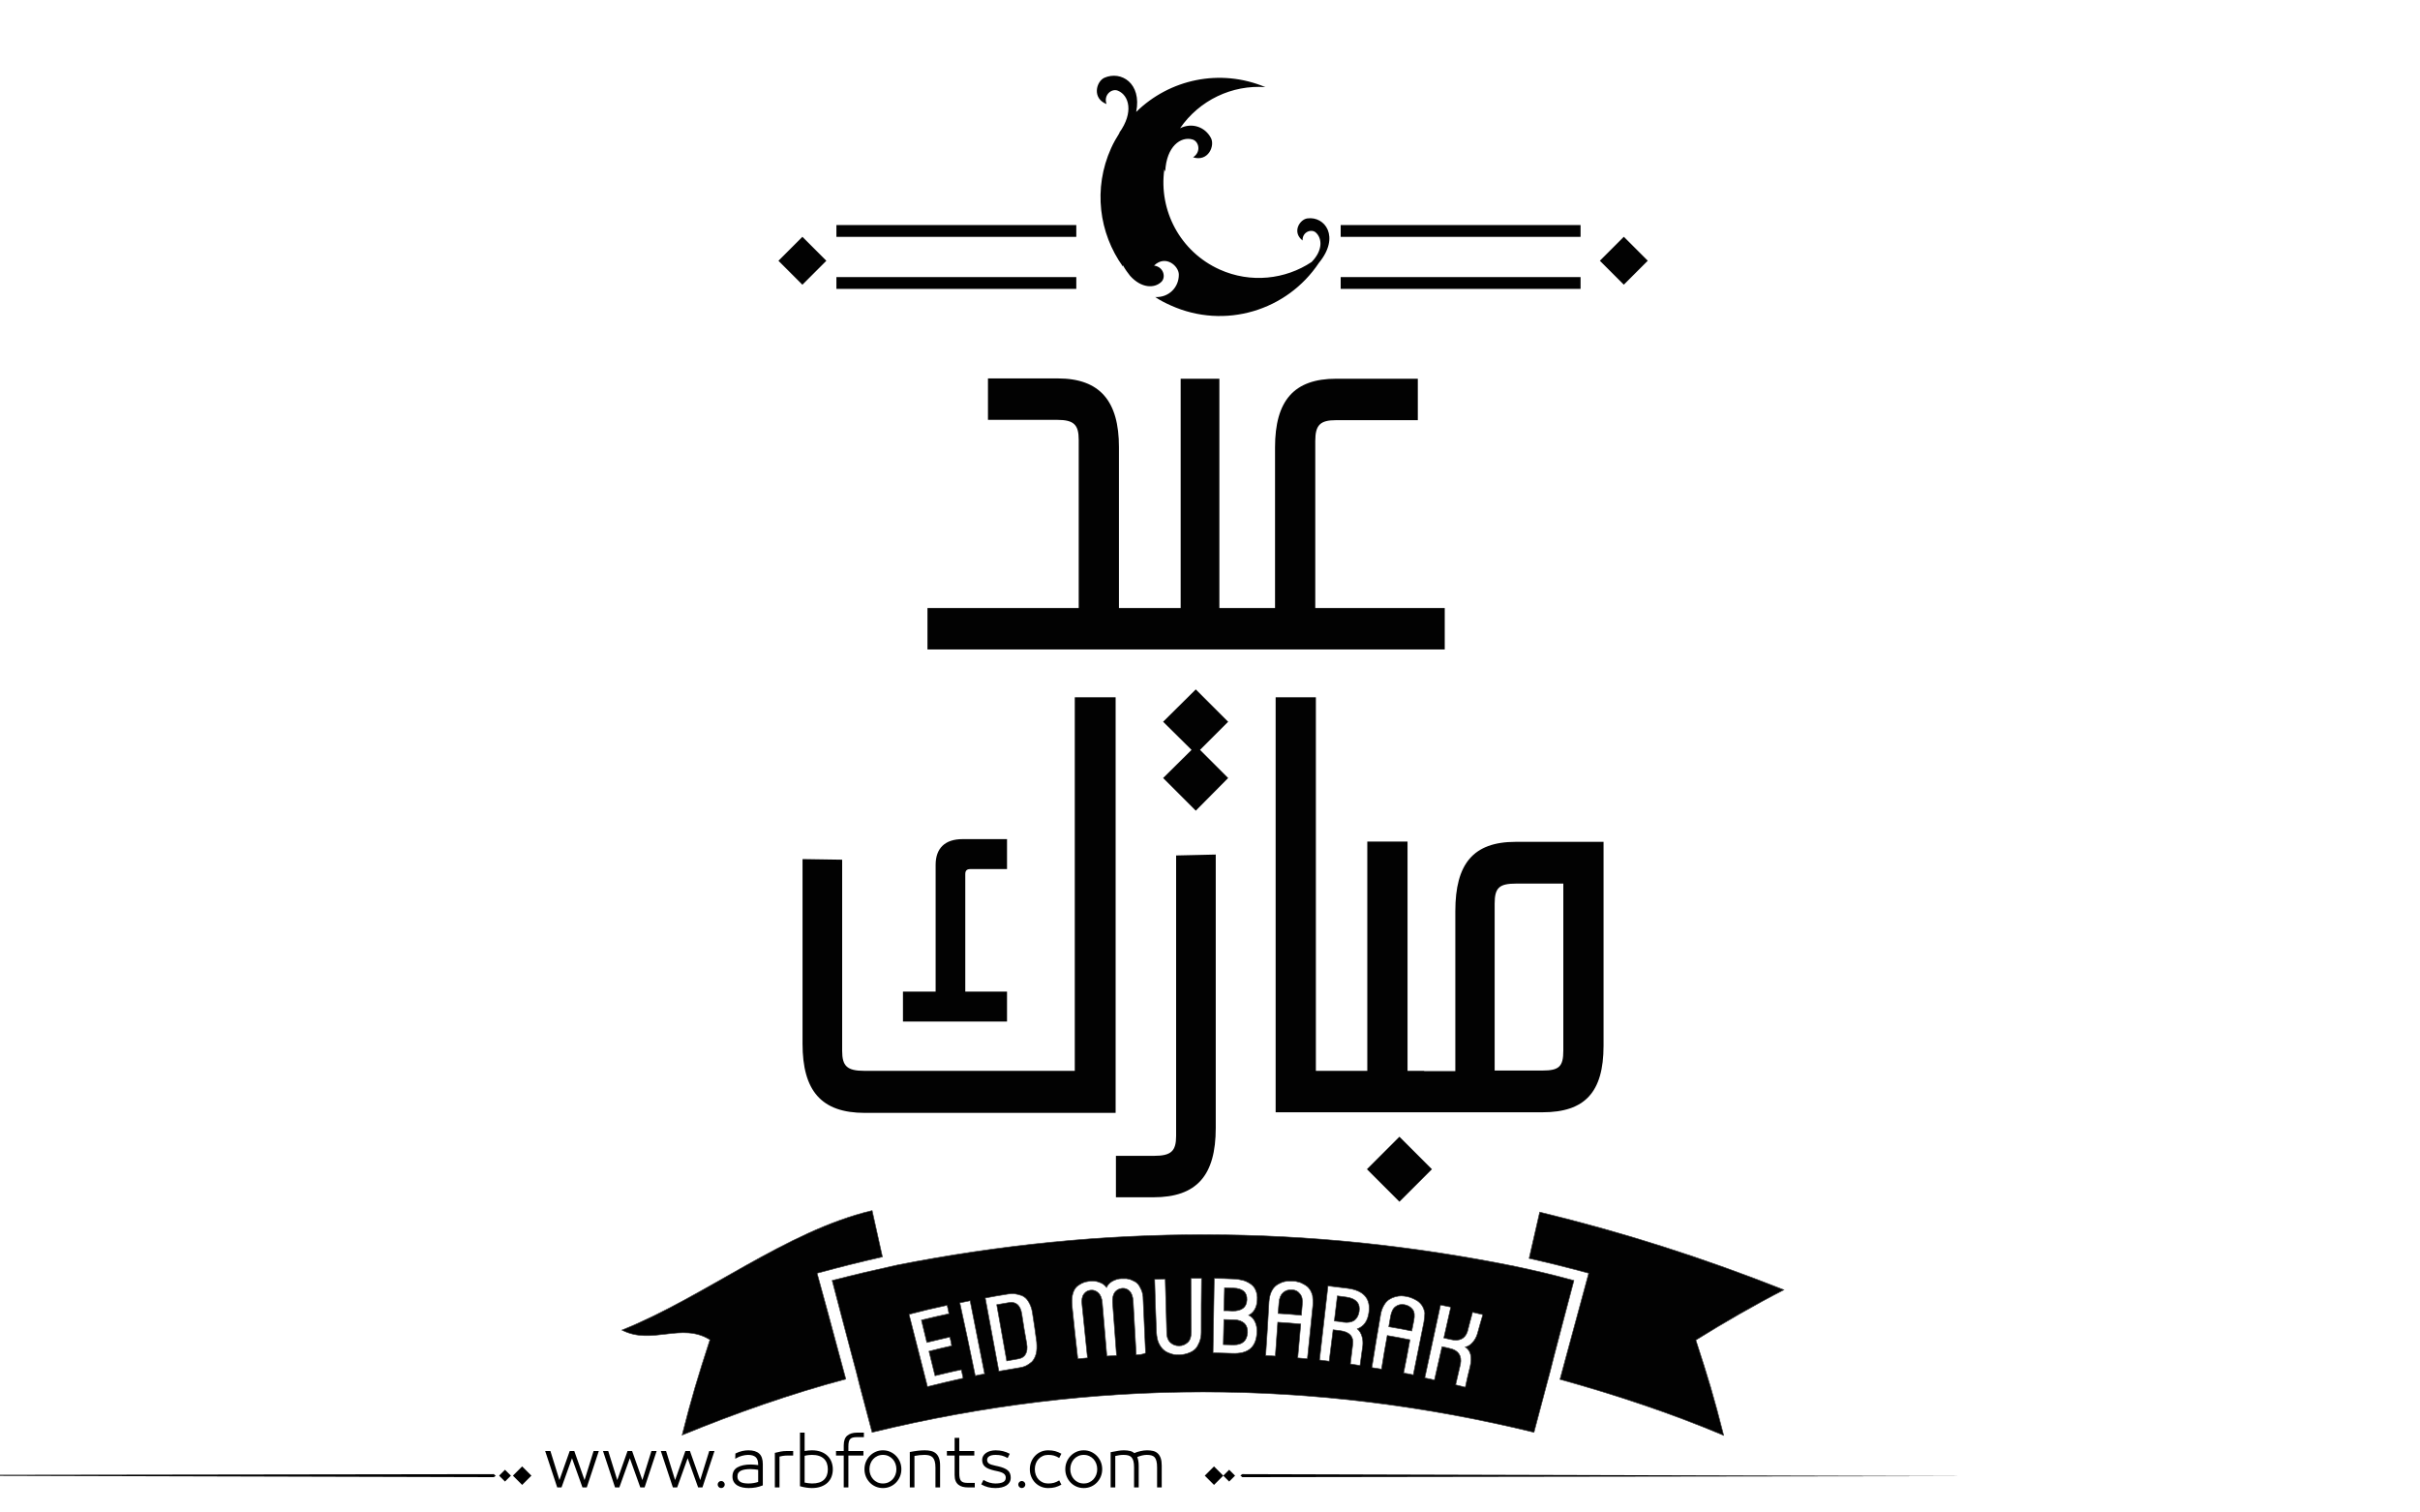<?xml version="1.0" encoding="utf-8"?>
<!-- Generator: Adobe Illustrator 21.0.0, SVG Export Plug-In . SVG Version: 6.00 Build 0)  -->
<svg version="1.1" id="Layer_1" xmlns="http://www.w3.org/2000/svg" xmlns:xlink="http://www.w3.org/1999/xlink" x="0px" y="0px"
	 viewBox="0 0 800 500" style="enable-background:new 0 0 800 500;" xml:space="preserve">
<style type="text/css">
	.st0{fill:#020202;}
	.st1{fill:#020202;stroke:#3A3A3A;stroke-width:0.2;stroke-miterlimit:10;}
</style>
<g>
	<path fill="#000000" class="st0" d="M432.2,72.2c-2.5,0.3-5.2,4.5-1.6,7.3c-0.1-2.8,2.8-3.9,4.3-2.7c2.2,1.9,2.5,5.9-1.3,9.8
		c-8.7,5.8-20.2,7.1-30.4,2.5C390.1,83.2,383,69.5,384.9,56l0.3,0.7c0.4-8.4,5.2-11.7,9-10.6c2.1,0.6,3,4.1,0.2,5.9
		c5,1.6,7.3-3.8,5.9-6.4c-1.9-3.6-6.2-5.2-10.2-3.2c6.4-9.3,17.2-14.4,28.2-13.6c-15-6.3-31.7-2.6-42.7,8.2
		c1.9-9.5-5-13.7-10.5-11.3c-2.7,1.2-4.2,6.8,0.7,8.7c-1.1-3.1,1.8-5.3,3.8-4.4c3.6,1.5,5.3,7.1,0.4,13.9l0.1,0
		c-1,1.6-2,3.3-2.8,5.1c-6,13.3-4,28.1,3.9,39.1l0-0.4c0.8,1.4,1.6,2.5,2.4,3.5c0,0,0,0,0,0c3.7,4.1,8,4.2,10.3,2
		c1.6-1.5,0.8-5-2.4-5.4c3.8-3.7,8.2,0.1,8.2,3c0,4.2-3.3,7.6-7.8,7.4c1.6,1.1,3.4,2,5.2,2.8c17.8,8,38.4,1.7,48.9-14.1
		C443.1,78.3,438,71.4,432.2,72.2z"/>
	<g>
		<path fill="#000000" class="st0" d="M388.8,282.8v92.7c0,5-1.6,6.6-7.3,6.6h-12.6v13.7h12.4c14.4,0,20.6-7.3,20.6-22.9v-90.4L388.8,282.8z"/>
	</g>
	<path fill="#000000" class="st0" d="M355.4,354h-69.7c-5.7,0-7.3-1.6-7.3-6.6v-63.2l-13.1-0.2v61c0,15.6,6.2,22.9,20.6,22.9h82.9V230.5h-13.5V354z
		"/>
	<path fill="#000000" class="st0" d="M501,278.3c-14,0-19.9,7.3-19.9,22.9v52.9h-10.3V354h-5.5v-75.8H452V354h-15.4H435V230.5h-13.3v126v11.2h9.4
		h5.5h31.2h3H481h28.9c14,0,20.2-6.6,20.2-22v-67.4H501z M516.8,347.3c0,5.3-1.4,6.6-6.9,6.6h-15.8v-55.2c0-5.3,1.6-6.6,7.1-6.6
		h15.6V347.3z"/>
	<path fill="#000000" class="st0" d="M405.6,214.7h72V201h-42.8v-55.2c0-5.3,1.6-6.9,6.9-6.9h27v-13.7h-27c-14,0-20.2,7.3-20.2,22.7V201h-15.9h-2.5
		v-75.8h-12.8V201h-18.3h-2.1v-53.2c0-15.1-6.2-22.7-20.2-22.7h-23.1v13.7h22.9c5.5,0,7.1,1.6,7.1,6.6V201h-50v13.7h61h4.4h30.9
		H405.6z"/>
	
		<rect x="455.1" y="379" transform="matrix(0.707 -0.707 0.707 0.707 -137.833 440.326)" class="st0" width="15.2" height="15.2"/>
	
		<rect x="531.3" y="80.6" transform="matrix(0.707 -0.707 0.707 0.707 96.265 404.837)" class="st0" width="11.2" height="11.2"/>
	
		<rect x="259.7" y="80.6" transform="matrix(0.707 -0.707 0.707 0.707 16.743 212.831)" class="st0" width="11.2" height="11.2"/>
	<polygon class="st0" points="395.3,227.9 384.5,238.6 393.9,247.9 384.5,257.2 395.3,268 406,257.2 396.7,247.9 406,238.6 	"/>
	<path fill="#000000" class="st0" d="M332.9,337.7v-9.9h-13.8V289c0-1.2,0.5-1.7,1.7-1.7h12.1v-9.9h-14.7c-5.8,0-8.9,3-8.9,8.5l0,41.9h-10.8v9.9
		h10.8H332.9z"/>
	<g>
		<path fill="#000000" class="st1" d="M270.1,420.9c8.6-2.3,12.9-3.4,21.6-5.4c-1.4-6.1-2-9.2-3.4-15.3c-28.4,6.7-55.6,28.7-82.7,39.5
			c9.9,5.1,19.7-2.7,29.1,3.2c-4.1,12.6-6,18.9-9.2,31.5c17.6-7.2,35.7-13.6,54.1-18.5c-1.1-4-1.6-6-2.7-10
			C274.2,436,272.9,430.9,270.1,420.9z"/>
		<path fill="#000000" class="st1" d="M589.7,426.4c-26.5-10.5-53-19-80.7-25.7c-1.4,6.1-2.1,9.2-3.5,15.3c7.9,1.8,11.9,2.8,19.7,4.9
			c-2.7,10-4.1,15.1-6.8,25.1c-1.1,4-1.6,6-2.7,10c18.4,5.1,36.5,11.1,54.1,18.5c-3.2-12.6-5.1-18.9-9.2-31.5
			C570.1,437.1,579.8,431.5,589.7,426.4z"/>
		<path fill="#000000" class="st1" d="M337.8,434.5c-0.2-1.6-0.8-2.7-1.5-3.3c-0.8-0.6-1.7-0.8-2.7-0.6c-1.6,0.3-2.4,0.4-4.1,0.7
			c1.3,7.4,2,11.2,3.3,18.6c1.5-0.3,2.3-0.4,3.9-0.7c1-0.2,1.8-0.6,2.3-1.5c0.5-0.8,0.7-2,0.4-3.6
			C338.7,440.3,338.4,438.4,337.8,434.5z"/>
		<path fill="#000000" class="st1" d="M412.2,429.7c0.1-2.5-1.4-3.8-4.5-3.9c-1.2,0-1.7-0.1-2.9-0.1c-0.1,3-0.1,4.6-0.2,7.6c1.1,0,1.7,0,2.8,0.1
			C410.5,433.4,412.1,432.2,412.2,429.7z"/>
		<path fill="#000000" class="st1" d="M445.1,428.8c-1.2-0.2-1.8-0.2-3-0.4c-0.4,3.3-0.6,5-1,8.3c1.2,0.1,1.8,0.2,3,0.4c1.5,0.2,2.7,0,3.6-0.6
			c0.8-0.6,1.4-1.6,1.6-2.9c0.2-1.3,0-2.4-0.7-3.2C447.8,429.5,446.6,429,445.1,428.8z"/>
		<path fill="#000000" class="st1" d="M407.9,436.3c-1.3,0-2-0.1-3.3-0.1c-0.1,3.3-0.1,5-0.2,8.3c1.3,0,2,0.1,3.3,0.1c1.5,0,2.6-0.3,3.4-1
			c0.8-0.7,1.2-1.7,1.3-3c0.1-1.3-0.3-2.4-1-3.1C410.5,436.7,409.4,436.3,407.9,436.3z"/>
		<path fill="#000000" class="st1" d="M427.1,426.4c-1.1-0.1-2.1,0.2-2.9,0.9c-0.8,0.7-1.3,1.8-1.4,3.4c-0.1,1.4-0.2,2.1-0.3,3.5
			c3.1,0.2,4.6,0.3,7.7,0.6c0.1-1.4,0.2-2.1,0.3-3.5c0.2-1.6-0.1-2.8-0.8-3.6C429.1,426.9,428.2,426.4,427.1,426.4z"/>
		<path fill="#000000" class="st1" d="M464.3,431.3c-1.1-0.2-2.1,0-2.9,0.6c-0.9,0.6-1.4,1.7-1.7,3.2c-0.2,1.4-0.4,2.1-0.6,3.5
			c3,0.5,4.6,0.8,7.6,1.4c0.3-1.4,0.4-2.1,0.7-3.5c0.3-1.6,0.2-2.8-0.4-3.6C466.3,432,465.4,431.5,464.3,431.3z"/>
		<path fill="#000000" class="st1" d="M500.7,418.6c-68.5-13.8-135.6-13.9-204.1-0.4c-8.6,1.9-12.9,2.9-21.5,5.1c2.6,10.1,4,15.1,6.6,25.1
			c1.1,4,1.6,6,2.6,10c1.6,6.1,2.4,9.1,4,15.1c73.2-17.8,145.6-17.8,218.8,0c1.6-6.1,2.4-9.1,4-15.1c1.1-4,1.6-6,2.6-10
			c2.6-10.1,4-15.1,6.6-25.1C512.5,421.2,508.6,420.3,500.7,418.6z M306.6,458.4c-2.4-9.6-3.7-14.3-6.1-23.9c5-1.3,7.5-1.9,12.6-3
			c0.3,1.1,0.4,1.7,0.6,2.8c-3.7,0.8-5.5,1.2-9.1,2.1c0.7,3,1.1,4.4,1.8,7.4c3-0.7,4.5-1.1,7.6-1.8c0.3,1.1,0.4,1.7,0.6,2.9
			c-3,0.7-4.5,1-7.5,1.8c0.8,3.2,1.2,4.9,2,8.1c3.5-0.8,5.2-1.3,8.7-2c0.2,1.1,0.4,1.7,0.6,2.8C313.7,456.7,311.3,457.2,306.6,458.4
			z M322.4,454.8c-2-9.7-3-14.5-5.1-24.1c1.3-0.3,2-0.4,3.4-0.7c1.9,9.7,2.9,14.5,4.8,24.2C324.3,454.4,323.6,454.5,322.4,454.8z
			 M342.5,447.6c-0.3,1.1-0.8,2-1.4,2.6c-0.7,0.6-1.3,1-1.9,1.3c-0.6,0.3-1.3,0.5-2,0.6c-2.8,0.5-4.2,0.7-7,1.2
			c-1.8-9.7-2.7-14.5-4.5-24.2c3-0.6,4.5-0.8,7.5-1.3c0.8-0.1,1.5-0.2,2.2-0.1c0.7,0.1,1.5,0.3,2.4,0.6c0.9,0.4,1.6,1,2.2,2
			c0.6,1,1.1,2.2,1.3,3.7c0.6,3.9,0.9,5.8,1.4,9.7C342.8,445.2,342.8,446.5,342.5,447.6z M375.6,447.9c-0.4-7.1-0.6-10.6-1-17.7
			c-0.1-1.6-0.5-2.7-1.2-3.4c-0.7-0.7-1.5-1-2.5-0.9c-0.9,0.1-1.7,0.5-2.3,1.2c-0.6,0.8-0.9,1.9-0.8,3.5c0.5,7,0.8,10.5,1.3,17.5
			c-1.3,0.1-1.9,0.1-3.2,0.2c-0.6-7-0.9-10.5-1.5-17.5c-0.1-1.6-0.6-2.7-1.3-3.4c-0.8-0.7-1.6-1-2.5-0.9c-1,0.1-1.7,0.5-2.3,1.3
			c-0.6,0.8-0.8,2-0.6,3.5c0.7,7,1.1,10.6,1.8,17.6c-1.3,0.1-1.9,0.2-3.2,0.3c-0.8-7-1.2-10.6-1.9-17.6c-0.1-1.2-0.1-2.3,0.1-3.3
			c0.2-1,0.5-1.7,0.9-2.3c0.4-0.6,0.9-1,1.6-1.4c0.6-0.4,1.2-0.6,1.7-0.8c0.5-0.1,1.1-0.2,1.7-0.3c1-0.1,2,0,3,0.4
			c1,0.3,1.8,0.9,2.4,1.7c0.4-0.9,1.1-1.6,2-2.1c1-0.5,1.9-0.8,2.9-0.8c0.6,0,1.2,0,1.7,0c0.5,0.1,1.2,0.2,1.8,0.5
			c0.7,0.3,1.3,0.6,1.8,1.1c0.5,0.5,0.9,1.2,1.3,2.1c0.4,0.9,0.6,2,0.6,3.2c0.3,7.1,0.5,10.6,0.8,17.7
			C377.6,447.8,376.9,447.8,375.6,447.9z M397.1,440.4c0,1.2-0.2,2.3-0.6,3.3c-0.4,0.9-0.8,1.7-1.3,2.2c-0.5,0.5-1.1,0.9-1.8,1.2
			c-0.7,0.3-1.3,0.5-1.9,0.6c-0.5,0.1-1.1,0.2-1.7,0.2c-0.6,0-1.1,0-1.7-0.1c-0.5-0.1-1.2-0.3-1.9-0.6c-0.7-0.3-1.3-0.7-1.8-1.2
			c-0.5-0.5-1-1.2-1.4-2.1c-0.4-0.9-0.6-2-0.7-3.3c-0.3-7.1-0.4-10.6-0.6-17.7c1.4,0,2.1-0.1,3.5-0.1c0.2,7.1,0.3,10.6,0.5,17.7
			c0,1.6,0.5,2.7,1.3,3.4c0.8,0.7,1.7,1,2.8,1c1.1,0,2-0.4,2.8-1.1c0.8-0.7,1.2-1.9,1.2-3.5c0-7.1-0.1-10.6-0.1-17.7
			c1.4,0,2.1,0,3.5,0C397.1,429.7,397.1,433.3,397.1,440.4z M415.6,429.8c-0.1,2.4-1.1,4.1-2.8,5c0.9,0.4,1.6,1.1,2.1,2.2
			c0.5,1,0.7,2.3,0.6,3.7c-0.3,4.7-2.9,6.9-8.1,6.7c-2.6-0.1-3.9-0.1-6.4-0.2c0.2-9.9,0.2-14.8,0.4-24.6c2.5,0,3.8,0.1,6.4,0.2
			c1,0,2,0.2,2.9,0.4c0.9,0.2,1.7,0.6,2.5,1.1c0.8,0.5,1.5,1.2,1.9,2.2C415.5,427.4,415.7,428.5,415.6,429.8z M434,431.6
			c-0.7,7-1.1,10.6-1.8,17.6c-1.3-0.1-1.9-0.2-3.2-0.3c0.4-4.5,0.6-6.7,1-11.2c-3-0.3-4.6-0.4-7.6-0.6c-0.3,4.5-0.5,6.7-0.8,11.2
			c-1.3-0.1-1.9-0.1-3.2-0.2c0.5-7.1,0.7-10.6,1.1-17.7c0.1-1.2,0.3-2.3,0.7-3.2c0.4-0.9,0.9-1.6,1.5-2.1c0.6-0.5,1.2-0.8,1.9-1.1
			c0.7-0.3,1.4-0.4,2-0.5c0.6,0,1.2,0,1.8,0c0.6,0,1.2,0.1,1.8,0.3c0.6,0.1,1.2,0.4,1.9,0.8c0.7,0.4,1.3,0.8,1.7,1.4
			c0.5,0.6,0.8,1.3,1.1,2.3C434,429.2,434.1,430.3,434,431.6z M452.5,434c-0.4,2.8-1.7,4.5-3.8,5.3c0.7,0.6,1.2,1.4,1.5,2.4
			c0.3,1,0.4,2,0.3,3.1c-0.4,2.6-0.5,4-0.9,6.6c-1.3-0.2-1.9-0.3-3.2-0.5c0.3-2.6,0.5-4,0.8-6.6c0.3-2.5-1.1-4-4.1-4.4
			c-1-0.1-1.4-0.2-2.4-0.3c-0.5,4.2-0.8,6.2-1.3,10.4c-1.3-0.2-1.9-0.2-3.2-0.4c1.1-9.8,1.7-14.7,2.8-24.5c2.6,0.3,3.9,0.5,6.5,0.8
			C450.9,426.6,453.2,429.4,452.5,434z M470.7,437.1c-1.4,6.9-2.1,10.4-3.5,17.4c-1.3-0.3-1.9-0.4-3.2-0.6c0.9-4.4,1.3-6.6,2.1-11
			c-3-0.6-4.5-0.9-7.5-1.4c-0.8,4.4-1.2,6.6-1.9,11.1c-1.3-0.2-1.9-0.3-3.2-0.5c1.1-7,1.7-10.5,2.9-17.5c0.2-1.2,0.6-2.3,1.1-3.1
			c0.5-0.9,1.1-1.5,1.7-1.9c0.6-0.4,1.3-0.7,2-0.9c0.8-0.2,1.4-0.3,2-0.3c0.6,0,1.2,0.1,1.8,0.2c0.6,0.1,1.2,0.3,1.7,0.5
			c0.5,0.2,1.1,0.5,1.8,0.9c0.6,0.4,1.2,1,1.6,1.6c0.4,0.6,0.7,1.4,0.9,2.4C471,434.8,470.9,435.9,470.7,437.1z M488.4,440.9
			c-0.3,1.1-0.9,2.1-1.6,2.9c-0.7,0.8-1.5,1.3-2.4,1.5c1.8,1.2,2.3,3.3,1.6,6.4c-0.7,2.8-1,4.1-1.6,6.9c-1.3-0.3-1.9-0.5-3.2-0.8
			c0.6-2.8,1-4.1,1.6-6.9c0.5-2.7-0.7-4.5-3.4-5.1c-1.1-0.3-1.6-0.4-2.7-0.6c-1,4.4-1.5,6.6-2.5,11c-1.3-0.3-1.9-0.4-3.2-0.7
			c2.1-9.6,3.1-14.5,5.2-24.1c1.4,0.3,2,0.4,3.4,0.7c-0.9,4.1-1.4,6.1-2.3,10.2c0.9,0.2,1.3,0.3,2.2,0.5c2.9,0.7,4.8-0.2,5.6-2.6
			c0.7-2.6,1-3.9,1.7-6.4c1.3,0.3,2,0.5,3.4,0.8C489.5,437,489.1,438.3,488.4,440.9z"/>
	</g>
	<g>
		<rect x="443.2" y="74.4" class="st0" width="79.3" height="3.9"/>
		<rect x="443.2" y="91.6" class="st0" width="79.3" height="3.9"/>
	</g>
	<g>
		<rect x="276.5" y="74.4" class="st0" width="79.3" height="3.9"/>
		<rect x="276.5" y="91.6" class="st0" width="79.3" height="3.9"/>
	</g>
</g>
<path fill="#000000" d="M273.602,481.306c-0.578-0.576-1.301-1.03-2.174-1.362c-0.873-0.331-1.885-0.497-3.039-0.497
	c-0.663,0-1.463,0.079-2.4,0.238v-6.077h-1.535v17.711c0.706,0.202,1.402,0.354,2.087,0.454s1.301,0.151,1.849,0.151
	c1.153,0,2.166-0.162,3.039-0.486s1.596-0.764,2.174-1.319c0.576-0.555,1.006-1.211,1.287-1.968s0.42-1.561,0.42-2.411
	s-0.139-1.657-0.42-2.422C274.608,482.554,274.178,481.883,273.602,481.306z M272.391,489.167c-0.852,0.829-2.17,1.243-3.958,1.243
	c-0.39,0-0.805-0.032-1.244-0.097c-0.439-0.065-0.84-0.134-1.2-0.206v-8.845c0.447-0.115,0.887-0.194,1.319-0.237
	c0.433-0.044,0.808-0.065,1.125-0.065c0.894,0,1.668,0.112,2.325,0.335c0.656,0.224,1.199,0.545,1.633,0.963
	c0.432,0.418,0.752,0.919,0.961,1.503s0.314,1.243,0.314,1.979C273.667,487.195,273.241,488.338,272.391,489.167z M247.392,479.446
	c-0.62,0-1.297,0.079-2.033,0.238c-0.735,0.158-1.485,0.433-2.249,0.821l-0.065,1.73c0.548-0.303,0.973-0.52,1.276-0.649
	s0.624-0.237,0.962-0.324c0.338-0.086,0.677-0.158,1.016-0.216s0.667-0.087,0.984-0.087c1.139,0,1.982,0.249,2.53,0.746
	s0.822,1.33,0.822,2.498v0.13c-0.332-0.044-0.732-0.087-1.2-0.13c-0.469-0.043-0.876-0.065-1.222-0.065
	c-1.831,0-3.302,0.311-4.412,0.931c-1.11,0.619-1.665,1.644-1.665,3.07c0,0.707,0.155,1.305,0.465,1.795
	c0.31,0.49,0.713,0.88,1.211,1.168s1.067,0.497,1.708,0.627c0.641,0.13,1.308,0.194,2,0.194c0.807,0,1.6-0.072,2.378-0.216
	c0.779-0.145,1.536-0.368,2.271-0.671v-7.028c0-1.585-0.397-2.742-1.189-3.471C250.189,479.811,248.992,479.446,247.392,479.446z
	 M250.636,489.892c-0.375,0.144-0.858,0.267-1.449,0.367c-0.591,0.102-1.183,0.151-1.773,0.151c-0.505,0-0.984-0.035-1.438-0.108
	c-0.454-0.071-0.84-0.197-1.157-0.378c-0.317-0.18-0.57-0.414-0.757-0.703c-0.188-0.288-0.281-0.663-0.281-1.124
	c0-0.52,0.111-0.934,0.335-1.244c0.224-0.31,0.533-0.551,0.93-0.724c0.396-0.174,0.85-0.296,1.362-0.368
	c0.511-0.072,1.041-0.108,1.589-0.108c0.476,0,0.984,0.029,1.524,0.087c0.541,0.058,0.912,0.108,1.114,0.151V489.892z
	 M258.032,479.868c-0.649,0.122-1.276,0.263-1.881,0.422v11.418h1.535v-10.186c0.202-0.072,0.563-0.147,1.082-0.228
	c0.519-0.079,1.002-0.118,1.449-0.118h1.989v-1.492H260C259.336,479.685,258.681,479.746,258.032,479.868z M-77.92,487.667
	l241.145,0.656l0.663-0.433l-0.632-0.564L-77.92,487.667z M164.994,487.825l1.95,1.95l1.95-1.95l-1.95-1.95L164.994,487.825z
	 M169.559,487.825l3.057,3.057l3.057-3.057l-3.057-3.057L169.559,487.825z M212.359,489.286l-3.395-9.602h-1.514l-3.396,9.602
	l-2.984-9.602h-1.73l3.979,12.023h1.428l3.46-9.645l3.46,9.645h1.427l3.979-12.023h-1.73L212.359,489.286z M238.418,489.589
	c-0.317,0-0.591,0.115-0.822,0.346c-0.231,0.23-0.346,0.505-0.346,0.822c0,0.316,0.115,0.591,0.346,0.821
	c0.23,0.23,0.504,0.346,0.822,0.346c0.317,0,0.591-0.115,0.822-0.346c0.23-0.23,0.346-0.505,0.346-0.821
	c0-0.317-0.116-0.592-0.346-0.822C239.009,489.704,238.735,489.589,238.418,489.589z M193.243,489.286l-3.395-9.602h-1.514
	l-3.396,9.602l-2.984-9.602h-1.73l3.979,12.023h1.428l3.46-9.645l3.46,9.645h1.427l3.979-12.023h-1.73L193.243,489.286z
	 M231.476,489.286l-3.395-9.602h-1.514l-3.396,9.602l-2.984-9.602h-1.73l3.979,12.023h1.428l3.46-9.645l3.46,9.645h1.427
	l3.979-12.023h-1.73L231.476,489.286z M382.732,480.474c-0.426-0.396-0.938-0.667-1.535-0.812c-0.598-0.144-1.271-0.216-2.021-0.216
	c-0.664,0-1.393,0.09-2.184,0.271c-0.793,0.181-1.471,0.4-2.033,0.659c-0.346-0.331-0.818-0.569-1.416-0.714
	c-0.6-0.144-1.273-0.216-2.023-0.216c-0.635,0-1.268,0.058-1.902,0.173l-2.465,0.454v11.635h1.535v-10.38
	c0.447-0.102,0.883-0.188,1.309-0.26c0.424-0.072,0.896-0.108,1.416-0.108c0.605,0,1.125,0.058,1.557,0.173
	c0.434,0.116,0.789,0.321,1.07,0.616c0.281,0.296,0.494,0.711,0.639,1.244s0.217,1.24,0.217,2.119v6.596h1.535v-7.201
	c0-0.663-0.055-1.243-0.162-1.741c-0.109-0.497-0.213-0.861-0.314-1.092c0.086-0.043,0.281-0.119,0.584-0.228
	c0.303-0.107,0.602-0.197,0.898-0.27c0.295-0.072,0.586-0.126,0.875-0.162s0.547-0.055,0.779-0.055c0.59,0,1.102,0.058,1.535,0.173
	c0.432,0.116,0.781,0.317,1.049,0.605c0.266,0.289,0.471,0.703,0.615,1.244c0.145,0.54,0.217,1.251,0.217,2.13v6.596h1.535v-7.201
	c0-0.995-0.111-1.816-0.336-2.466C383.482,481.393,383.158,480.87,382.732,480.474z M280.1,474.581
	c-0.785,0.648-1.18,1.729-1.18,3.243v1.86h-2.551v1.492h2.551v10.531h1.537v-10.531h4.973v-1.492h-4.973v-1.471
	c0-0.635,0.045-1.149,0.141-1.546c0.094-0.396,0.24-0.707,0.443-0.931c0.201-0.223,0.475-0.385,0.82-0.486
	c0.346-0.101,0.779-0.151,1.299-0.151h2.422v-1.492h-2.271C281.956,473.607,280.885,473.932,280.1,474.581z M398.273,487.825
	l3.057,3.057l3.057-3.057l-3.057-3.057L398.273,487.825z M343.322,482.322c0.389-0.418,0.854-0.749,1.395-0.994
	s1.135-0.368,1.783-0.368c0.736,0,1.373,0.076,1.914,0.228s1.121,0.414,1.74,0.789l0.715-1.405c-0.707-0.39-1.393-0.674-2.055-0.854
	c-0.664-0.181-1.436-0.271-2.314-0.271c-0.85,0-1.639,0.155-2.367,0.465c-0.729,0.311-1.367,0.746-1.914,1.309
	c-0.549,0.563-0.98,1.222-1.297,1.979c-0.317,0.757-0.476,1.59-0.476,2.498s0.158,1.74,0.476,2.497
	c0.316,0.757,0.748,1.413,1.297,1.969c0.547,0.555,1.186,0.987,1.914,1.297c0.729,0.311,1.518,0.465,2.367,0.465
	c0.879,0,1.65-0.09,2.314-0.27c0.662-0.181,1.348-0.466,2.055-0.854l-0.715-1.406c-0.619,0.375-1.199,0.639-1.74,0.79
	s-1.178,0.227-1.914,0.227c-0.648,0-1.242-0.119-1.783-0.356c-0.541-0.238-1.006-0.565-1.395-0.984
	c-0.391-0.418-0.693-0.915-0.908-1.492c-0.217-0.576-0.324-1.203-0.324-1.881s0.107-1.305,0.324-1.882
	C342.628,483.238,342.931,482.741,343.322,482.322z M404.387,487.825l1.949,1.95l1.951-1.95l-1.951-1.95L404.387,487.825z
	 M410.701,487.326l-0.664,0.433l0.633,0.564l241.176-0.341L410.701,487.326z M362.611,481.295c-0.549-0.569-1.193-1.02-1.936-1.352
	c-0.742-0.331-1.547-0.497-2.412-0.497c-0.863,0-1.668,0.166-2.41,0.497c-0.742,0.332-1.389,0.782-1.936,1.352
	c-0.549,0.57-0.977,1.229-1.287,1.979c-0.311,0.749-0.465,1.557-0.465,2.422s0.154,1.672,0.465,2.422s0.738,1.409,1.287,1.979
	c0.547,0.569,1.193,1.017,1.936,1.341s1.547,0.486,2.41,0.486c0.865,0,1.67-0.162,2.412-0.486s1.387-0.771,1.936-1.341
	c0.547-0.569,0.977-1.229,1.287-1.979c0.309-0.75,0.465-1.557,0.465-2.422s-0.156-1.673-0.465-2.422
	C363.587,482.524,363.158,481.865,362.611,481.295z M362.394,487.523c-0.217,0.569-0.52,1.067-0.908,1.492
	c-0.389,0.426-0.857,0.765-1.406,1.017c-0.547,0.252-1.152,0.378-1.816,0.378c-0.662,0-1.268-0.126-1.816-0.378
	c-0.547-0.252-1.016-0.591-1.404-1.017c-0.391-0.425-0.693-0.923-0.908-1.492c-0.217-0.569-0.324-1.179-0.324-1.827
	c0-0.649,0.107-1.262,0.324-1.839c0.215-0.576,0.518-1.077,0.908-1.503c0.389-0.425,0.857-0.764,1.404-1.016
	c0.549-0.252,1.154-0.379,1.816-0.379c0.664,0,1.27,0.127,1.816,0.379c0.549,0.252,1.018,0.591,1.406,1.016
	c0.389,0.426,0.691,0.927,0.908,1.503c0.217,0.577,0.324,1.189,0.324,1.839C362.718,486.345,362.611,486.954,362.394,487.523z
	 M296.221,481.295c-0.547-0.569-1.191-1.02-1.936-1.352c-0.742-0.331-1.545-0.497-2.41-0.497s-1.67,0.166-2.412,0.497
	c-0.742,0.332-1.387,0.782-1.936,1.352c-0.547,0.57-0.977,1.229-1.285,1.979c-0.311,0.749-0.465,1.557-0.465,2.422
	s0.154,1.672,0.465,2.422c0.309,0.75,0.738,1.409,1.285,1.979c0.549,0.569,1.193,1.017,1.936,1.341s1.547,0.486,2.412,0.486
	s1.668-0.162,2.41-0.486c0.744-0.324,1.389-0.771,1.936-1.341c0.549-0.569,0.977-1.229,1.287-1.979s0.465-1.557,0.465-2.422
	s-0.154-1.673-0.465-2.422C297.198,482.524,296.77,481.865,296.221,481.295z M296.006,487.523c-0.217,0.569-0.52,1.067-0.908,1.492
	c-0.391,0.426-0.859,0.765-1.406,1.017c-0.549,0.252-1.154,0.378-1.816,0.378c-0.664,0-1.27-0.126-1.816-0.378
	c-0.549-0.252-1.018-0.591-1.406-1.017c-0.389-0.425-0.691-0.923-0.908-1.492s-0.324-1.179-0.324-1.827
	c0-0.649,0.107-1.262,0.324-1.839c0.217-0.576,0.52-1.077,0.908-1.503c0.389-0.425,0.857-0.764,1.406-1.016
	c0.547-0.252,1.152-0.379,1.816-0.379c0.662,0,1.268,0.127,1.816,0.379c0.547,0.252,1.016,0.591,1.406,1.016
	c0.389,0.426,0.691,0.927,0.908,1.503c0.215,0.577,0.324,1.189,0.324,1.839C296.331,486.345,296.221,486.954,296.006,487.523z
	 M309.381,480.463c-0.455-0.39-0.996-0.656-1.623-0.801c-0.627-0.144-1.309-0.216-2.043-0.216c-0.707,0-1.465,0.047-2.271,0.141
	s-1.701,0.234-2.682,0.422v11.699h1.535v-10.402c1.184-0.23,2.293-0.346,3.33-0.346c0.592,0,1.111,0.062,1.559,0.184
	c0.445,0.123,0.818,0.332,1.113,0.628c0.295,0.295,0.525,0.713,0.691,1.254s0.25,1.251,0.25,2.13v6.553h1.535v-7.201
	c0-0.995-0.119-1.82-0.357-2.477C310.18,481.375,309.834,480.852,309.381,480.463z M318.516,490.054
	c-0.346-0.108-0.619-0.277-0.82-0.509c-0.203-0.23-0.35-0.547-0.443-0.951c-0.096-0.403-0.141-0.922-0.141-1.557v-5.86h4.973v-1.492
	h-4.973v-4.347h-1.537v4.347h-2.551v1.492h2.551v6.466c0,0.764,0.109,1.405,0.326,1.925c0.215,0.519,0.525,0.937,0.93,1.254
	c0.402,0.317,0.867,0.544,1.395,0.682c0.525,0.137,1.105,0.205,1.74,0.205h2.271v-1.492h-2.422
	C319.295,490.216,318.862,490.162,318.516,490.054z M337.784,489.589c-0.316,0-0.59,0.115-0.82,0.346s-0.346,0.505-0.346,0.822
	c0,0.316,0.115,0.591,0.346,0.821s0.504,0.346,0.82,0.346c0.318,0,0.592-0.115,0.822-0.346s0.346-0.505,0.346-0.821
	c0-0.317-0.115-0.592-0.346-0.822S338.102,489.589,337.784,489.589z M333.178,486.106c-0.346-0.303-0.785-0.565-1.318-0.789
	c-0.533-0.223-1.182-0.422-1.947-0.595l-0.799-0.173c-1.053-0.216-1.781-0.461-2.184-0.735c-0.404-0.273-0.607-0.678-0.607-1.211
	c0-0.504,0.238-0.904,0.715-1.2c0.475-0.295,1.174-0.443,2.098-0.443c0.793,0,1.477,0.076,2.055,0.228
	c0.576,0.151,1.217,0.421,1.924,0.811l0.691-1.405c-1.412-0.765-2.969-1.146-4.67-1.146c-0.635,0-1.223,0.076-1.764,0.228
	c-0.539,0.151-1.008,0.364-1.404,0.638s-0.711,0.605-0.941,0.994c-0.23,0.39-0.346,0.815-0.346,1.276
	c0,0.462,0.072,0.88,0.217,1.254c0.143,0.375,0.381,0.707,0.713,0.995s0.758,0.537,1.275,0.746c0.52,0.209,1.146,0.4,1.883,0.573
	l0.908,0.194c1.008,0.217,1.729,0.49,2.162,0.822c0.432,0.331,0.648,0.771,0.648,1.318c0,0.39-0.086,0.707-0.26,0.952
	c-0.172,0.245-0.414,0.436-0.725,0.573c-0.311,0.137-0.678,0.237-1.102,0.303c-0.426,0.064-0.877,0.097-1.352,0.097
	c-0.592,0-1.223-0.09-1.893-0.271c-0.67-0.18-1.352-0.479-2.045-0.897l-0.734,1.471c0.779,0.433,1.539,0.742,2.281,0.93
	s1.539,0.281,2.391,0.281c0.748,0,1.434-0.072,2.053-0.216c0.621-0.145,1.158-0.36,1.611-0.648c0.455-0.289,0.805-0.649,1.049-1.082
	c0.246-0.433,0.369-0.93,0.369-1.492c0-0.476-0.072-0.915-0.217-1.318C333.77,486.763,333.526,486.41,333.178,486.106z"/>
</svg>

